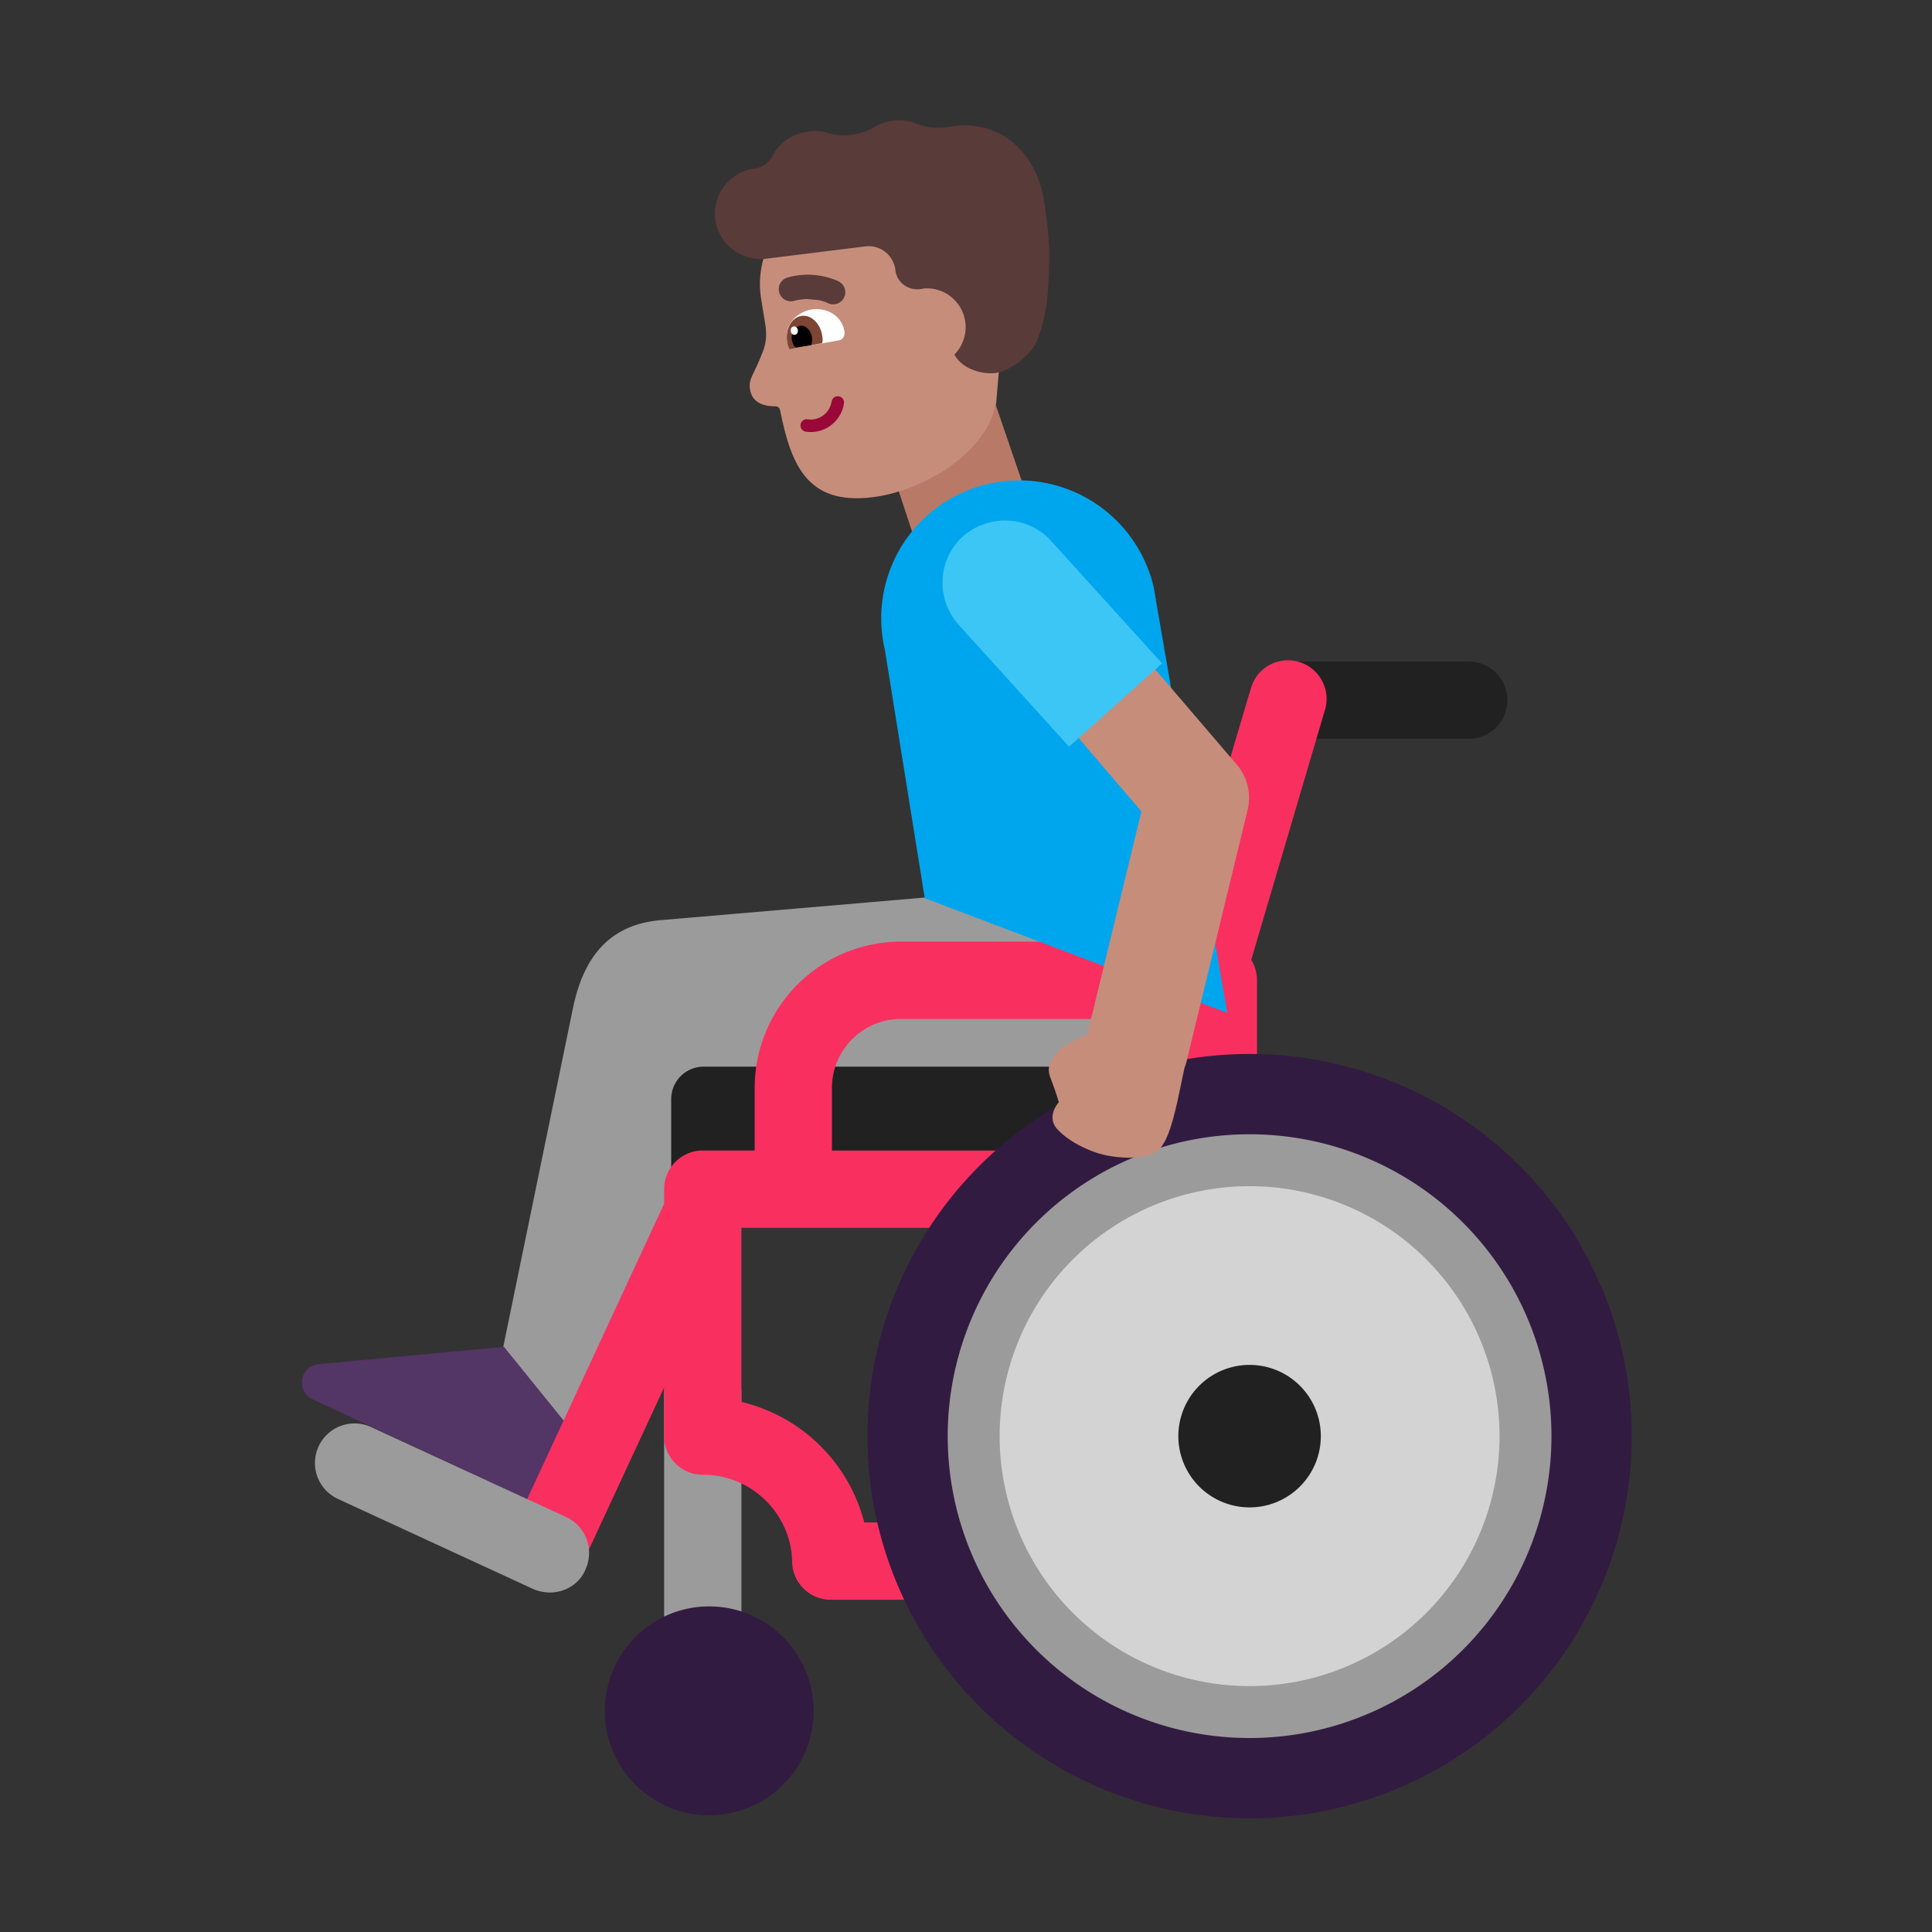 <svg width="32" height="32" fill="none" xmlns="http://www.w3.org/2000/svg"><rect width="100%" height="100%" fill="#333333" stroke="none"/><path d="m8.336 22.307 1.15-5.59c.21-1.05.77-1.43 1.5-1.48l4.32-.37 4.36-.2s.78 2.98-.37 2.98l-7.1.14c-.18 0-.34.11-.4.27l-2.39 5.69-1.07-1.44Z" fill="#9B9B9B"/><path d="m9.447 23.667-.49 1.04c-.05.11-.18.15-.28.1l-3.5-1.63c-.27-.13-.22-.53.08-.58l3.09-.29 1.1 1.36Z" fill="#533566"/><path d="M21.317 10.957a.64.64 0 1 0 0 1.28h3.01a.64.64 0 0 0 0-1.28h-3.01ZM11.657 17.667h7.96v2.47h-8.5v-1.93c0-.3.24-.54.54-.54Z" fill="#212121"/><path d="M11.64 22.437a.64.64 0 0 1 .64.64v5.24a.64.64 0 1 1-1.28 0v-5.24a.64.64 0 0 1 .64-.64Z" fill="#9B9B9B"/><path d="M21.94 11.778a.64.64 0 1 0-1.227-.362l-1.234 4.18H14.92a2.424 2.424 0 0 0-2.42 2.42v1.04h-.86a.64.64 0 0 0-.64.64v.242l-2.514 5.42a.64.64 0 1 0 1.161.538L11 22.98v.807c0 .353.287.64.64.64h.01c.8 0 1.456.65 1.47 1.44a.64.64 0 0 0 .64.63h6.25a.64.64 0 0 0 .64-.64V20.13a.638.638 0 0 0 .17-.434v-3.46a.638.638 0 0 0-.096-.337l1.216-4.122Zm-2.4 7.279h-5.76v-1.04c0-.627.514-1.14 1.14-1.14h4.62v2.18Zm-6.407 1.28h6.237v4.88h-5.055a2.764 2.764 0 0 0-2.035-1.997v-2.883h.853Z" fill="#F92F60"/><path d="M27.027 23.787a6.33 6.33 0 1 1-12.66 0 6.33 6.33 0 0 1 12.66 0ZM13.477 28.337a1.73 1.73 0 1 1-3.46 0 1.73 1.73 0 0 1 3.46 0Z" fill="#321B41"/><path d="M25.697 23.787a5 5 0 1 1-10 0 5 5 0 0 1 10 0ZM8.827 26.317c.09.04.19.06.28.06.25 0 .49-.14.59-.38.15-.33.01-.72-.32-.87l-3.23-1.49a.655.655 0 1 0-.55 1.19l3.23 1.49Z" fill="#9B9B9B"/><path d="M20.697 27.927a4.14 4.14 0 1 0 0-8.28 4.14 4.14 0 0 0 0 8.28Z" fill="#D3D3D3"/><path d="M20.697 24.967a1.18 1.18 0 1 0 0-2.36 1.18 1.18 0 0 0 0 2.36Z" fill="#212121"/><path d="m16.407 6.457.63 1.84-1.88.66-.62-1.88 1.87-.62Z" fill="#B87A66"/><path d="M16.357 8.017a2.285 2.285 0 0 0-1.7 2.75l.66 4.11 5.01 1.9-1.22-7.06a2.29 2.29 0 0 0-2.75-1.7Z" fill="#00A6ED"/><path d="M17.503 9.183a.852.852 0 0 0-1.294 1.108l2.697 3.149-.898 3.697c-.19.072-.762.324-.611.71.11.29.14.41.14.41s-.22.24-.02.45c.26.28.69.4.69.4.35.1.83.1 1-.08.143-.144.232-.518.283-.734a4.43 4.43 0 0 0 .007-.026l.121-.576a.867.867 0 0 0 .036-.113l1.01-4.16a.852.852 0 0 0-.18-.755l-2.98-3.48Z" fill="#C68D7B"/><path d="m19.247 10.987-1.84-2.03c-.38-.42-1.03-.45-1.46-.07-.42.38-.45 1.03-.07 1.46l1.83 2.02 1.54-1.38Z" fill="#3BC6F6"/><path d="m14.92 2.98-1.02.17c-.85.15-1.44.97-1.29 1.82l.07.43c.02.14.01.28-.04.41-.15.4-.24.45-.22.62.03.28.3.3.42.3.04 0 .07.02.08.06.19.96.48 1.62 1.64 1.43.7-.12 1.76-.66 1.94-1.55l.1-1.17.14-1.23c-.14-.85-.96-1.44-1.82-1.29Z" fill="#C68D7B"/><path d="M13.373 4.55a1.265 1.265 0 0 1 .495.1l.016.007.005.003h.002v.001a.201.201 0 0 1-.183.358h.001l-.006-.003a.807.807 0 0 0-.146-.046l-.191-.017a.827.827 0 0 0-.211.03.201.201 0 1 1-.11-.387c.117-.032.228-.045.328-.046Z" fill="#593B39"/><path d="M16.06 2.08c.67.04 1.1.56 1.22 1.17 0 0 .09.5.1.94 0 .24-.01.5-.03.71-.02.24-.09.56-.19.78-.1.19-.34.4-.59.48-.214.068-.618-.017-.762-.287a.646.646 0 0 0 .182-.523.641.641 0 0 0-.71-.57v.005l-.05.005c-.2.02-.38-.12-.4-.32a.446.446 0 0 0-.49-.39l-1.69.21h-.04a.762.762 0 0 1-.76-.63.76.76 0 0 1 .65-.87c.12-.01.23-.09.29-.2.11-.22.33-.38.6-.41.11-.02.21-.01.31.02.27.08.55.04.79-.1.09-.05.19-.09.3-.1.13-.02.27 0 .39.05.18.07.37.08.55.05.11-.02.22-.03.33-.02Z" fill="#593B39"/><path d="M13.167 5.767c-.06.01-.11-.04-.13-.11v-.01c-.05-.28.17-.48.4-.52.23-.04.5.08.55.36v.01c.01.07-.03.13-.09.14l-.73.13Z" fill="#fff"/><path d="M13.077 5.784a.495.495 0 0 1-.04-.13c-.03-.2.07-.39.23-.42.16-.03.32.12.35.32.01.05.01.09 0 .13l-.54.1Z" fill="#7D4533"/><path d="M13.177 5.757a.228.228 0 0 1-.06-.12c-.02-.12.04-.22.13-.24.09-.02.18.07.2.18.01.05 0 .1-.01.14l-.26.04Z" fill="#000"/><path d="M13.168 5.545c.032-.005.053-.04.047-.079-.006-.038-.038-.064-.07-.059-.034.006-.055.041-.048.08.006.038.038.064.07.058Z" fill="#fff"/><path d="M13.893 6.564a.104.104 0 0 1 .086.119.557.557 0 0 1-.639.466.104.104 0 0 1 .033-.205c.192.031.37-.1.401-.294a.104.104 0 0 1 .119-.086Z" fill="#990838"/></svg>